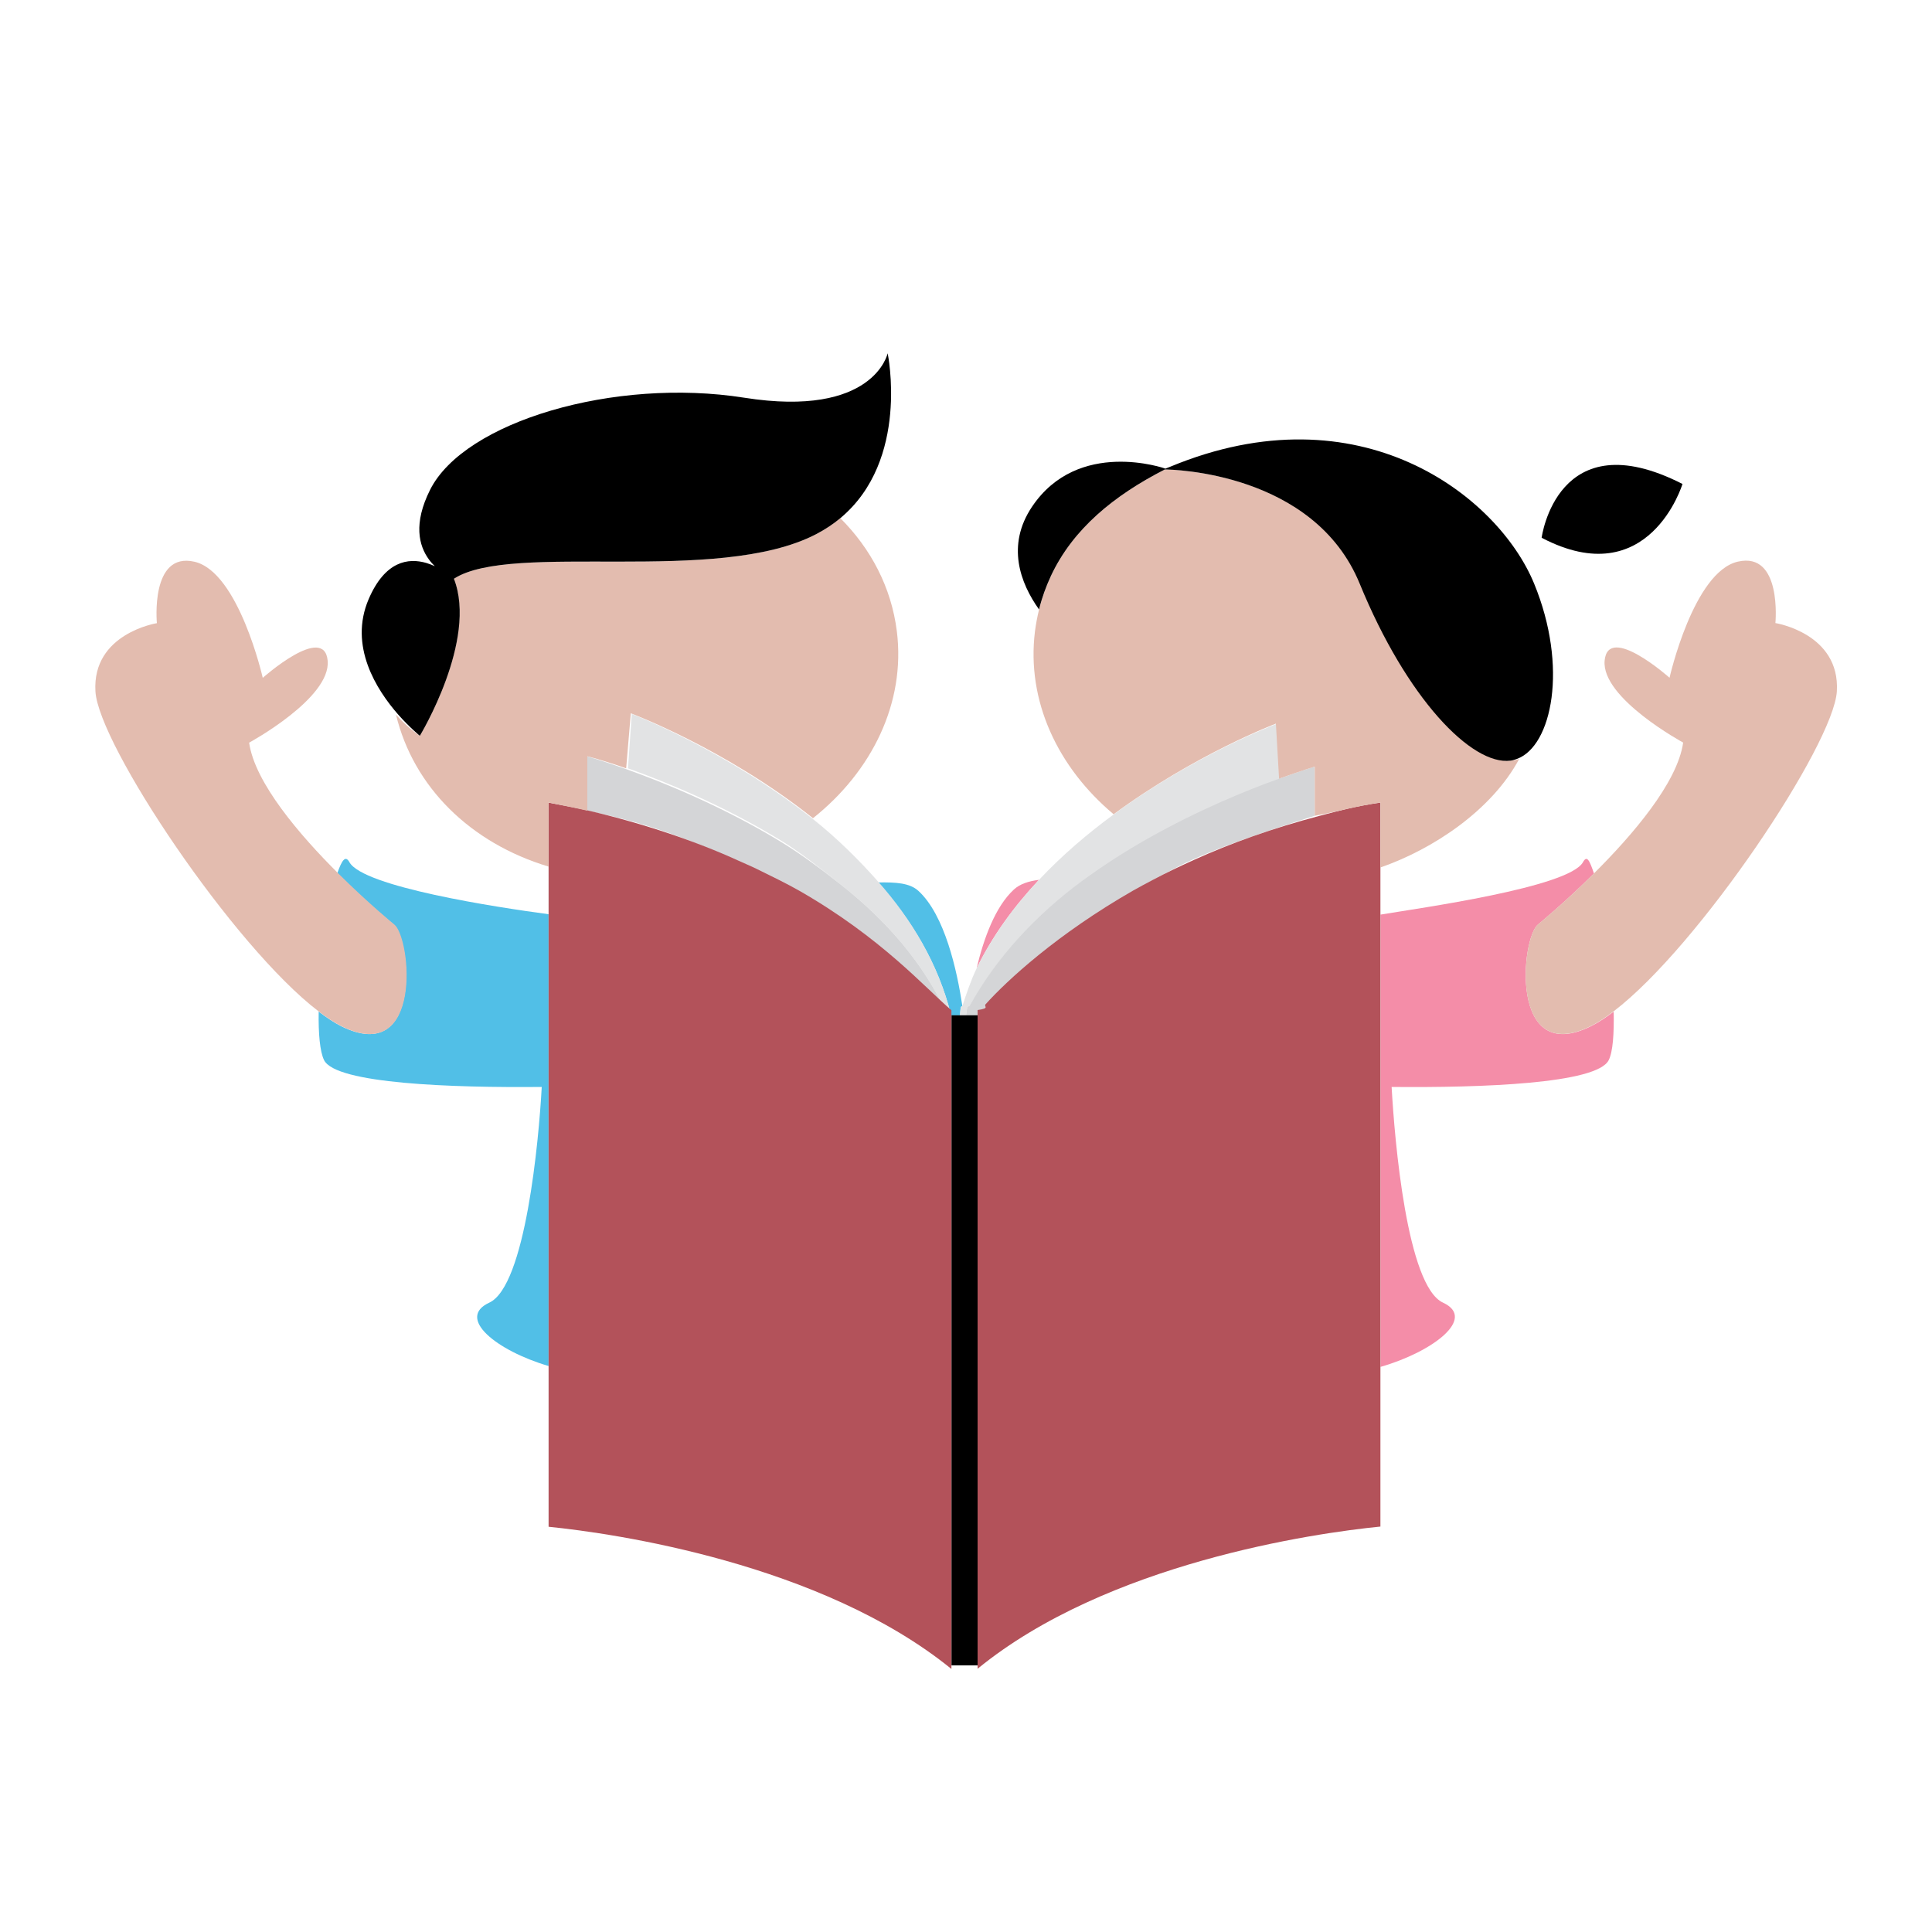<?xml version="1.0" encoding="utf-8"?>
<!-- Generator: Adobe Illustrator 18.1.0, SVG Export Plug-In . SVG Version: 6.00 Build 0)  -->
<svg version="1.1" id="Layer_1" xmlns="http://www.w3.org/2000/svg" xmlns:xlink="http://www.w3.org/1999/xlink" x="0px" y="0px"
	 viewBox="0 0 2000 2000" enable-background="new 0 0 2000 2000" xml:space="preserve">
<g>
	<path fill="none" d="M1088.1,596.3c22.6-48.5,64.9-83.3,117.8-110.3h0C1153,513,1110.7,547.8,1088.1,596.3z"/>
	<path fill="#51BFE7" d="M993.8,1051c0.7-13,1.6-7.5,2.4-9.8c-5.5-36.6-18.1-93.9-45.5-119c-9-8.2-23.3-9-41.6-8.7
		c34.3,38.7,62.1,83.6,75.5,137.6H993.8z"/>
	<path fill="#51BFE7" d="M361.7,892.5c-4.2-7.6-7.9-1.8-12.6,11.7c31,30.9,58.4,52.8,58.4,52.8c17.7,14.1,30.3,147.6-54.5,105.2
		c-7.2-3.6-14.9-8.8-23.1-15c-0.4,22.9,1.3,41.6,5.6,50.3c12.2,24.4,132.4,28.6,225.3,27.7c-3,55.7-16.9,206.1-54.3,223.3
		c-34.5,15.9,7.4,49.7,61.4,65.6V946.4C514,939.2,375.9,918.1,361.7,892.5z"/>
	<path fill="#F48DA8" d="M1049.6,920.8c-19.3,17.7-31.3,50.8-38.6,81.6c16.5-33.9,39-64.4,64.5-91.6
		C1064.6,912.2,1055.8,915.1,1049.6,920.8z"/>
	<path fill="#F48DA8" d="M1592.2,957c0,0,26.8-21.9,57.9-52.8c-4.7-13.5-7.2-19.3-11.4-11.7c-14.5,26.2-169.6,47.6-209.6,54.3V1415
		c54-15.5,99.8-50.3,64.7-66.5c-37.3-17.2-50.1-167.6-53.2-223.3c92.9,0.9,212.5-3.3,224.7-27.7c4.4-8.7,5.6-27.5,5.2-50.3
		c-8.2,6.3-16.1,11.4-23.3,15C1562.3,1104.6,1574.5,971.1,1592.2,957z"/>
	<path fill="#E2E3E4" d="M650.1,795.4c37.6,13.4,97.9,37.8,158.2,74.6c21.3,13,42.7,30.3,63,46.4c45.3,35.9,85.3,80.6,109.4,134.6
		h3.9c-13.4-54-41.2-99.5-75.5-138.3c-20.6-23.3-43.5-45.7-66.9-64.3C751.6,776.4,654,739.1,654,739.1L650.1,795.4z"/>
	<path fill="#E2E3E4" d="M997.3,1051h2.8c1.3-13,2.6-7.7,4-10.1c27.6-50.1,69.9-93.2,116-127.2c22.4-16.5,45.7-31.9,68.6-44.8
		c52.9-29.8,103.7-50.6,136.9-62.4l-3.9-57.2c0,0-84.2,31.5-168.7,93.7c-26.7,19.6-53.4,42.2-77.5,67.9
		c-25.5,27.2-48,57.7-64.5,91.6c-5.7,11.6-10.6,26.3-14.7,38.7c-0.8,2.4-1.7-3.2-2.4,9.8H997.3z"/>
	<path fill="#D4D5D7" d="M1324.1,806.1c-33.2,11.8-83.2,32.2-136.1,62.1c-22.9,12.9-45.8,27.6-68.3,44.1
		c-46.1,34-88.2,78.5-115.8,128.6c-1.4,2.4-2.5-2.9-3.8,10.1h2.9h12.3h2.6c1.5-13,3.3-6.5,5.1-8.6c22.4-25,71-74.1,149.9-119.3
		c6.5-3.7,13.3-8.2,20.2-11.8c13.1-7,25.5-14.2,40.1-20.8c37.9-17.2,87.7-33.3,127.7-46v-50.9C1361,793.5,1347.8,797.6,1324.1,806.1
		z"/>
	<path fill="#D4D5D7" d="M871.3,916.4c-20.3-16.1-41.7-32-63-45c-60.3-36.7-122.4-61.8-160.1-75.2c-23.6-8.4-40.2-13.2-40.2-13.2
		v56.3c67,13.6,110.1,31.7,153.8,51.6c6.1,2.8,13.1,5.6,19,8.5c15.3,7.5,30.1,17.9,43.6,25.6C909.4,973.8,959.6,1024,979,1051h1.7
		C956.7,997,916.6,952.3,871.3,916.4z"/>
	<path fill="#B3525A" d="M1429,898v-67.2c-27,4-43.4,8.6-62.8,13.7c-48.4,12.7-92.5,28.5-130.3,45.7c-14.6,6.6-29.1,13.5-42.2,20.5
		c-6.9,3.7-14,7.4-20.5,11.1c-78.9,45.2-130.6,93-153,117.9c-1.9,2.1,4.8,4.1-8.2,5.9v681.1v0.8c134-109.6,349-140.5,417-147.2V1415
		V946.8V898z"/>
	<path fill="#B3525A" d="M827.8,922.3c-13.5-7.7-29.4-15.4-44.7-22.9c-5.9-2.9-12.7-5.7-18.8-8.5c-43.6-19.9-96.7-38-154.5-51.6
		c-12.7-3-28.9-5.9-41.9-8.4v66.3v49.3v467.8v166.2c67,6.7,282,37.6,417,147.2v-0.8v-681.1C958,1022.9,912.9,971.1,827.8,922.3z"/>
	<path fill="#E3BCAF" d="M608,839.2v-56.3c0,0,16.6,4.1,40.2,12.5l4.8-57c0,0,98.1,36.6,188.6,108.6
		c60.9-48.4,96.1-119.4,86.8-193.6c-5.7-45.3-26.8-85.4-58.6-117.1c-7.4,6.2-15.8,11.8-25.3,16.8c-102.5,53-314.6,7.1-374.7,46
		c24.7,63.6-35.3,162.6-35.3,162.6s-12.6-8.3-24.6-22c18.1,75,77,133,158,157.4v-66.3C581,833.4,595,836.2,608,839.2z"/>
	<path fill="#E3BCAF" d="M408.1,957c0,0-26.8-21.9-57.9-52.8c-39.8-39.6-86.4-93.8-92.3-135.4c0,0,84.8-46,81.3-84.8
		c-3.5-38.9-67.2,17.7-67.2,17.7s-24.8-109.6-70.7-120.2c-46-10.6-38.9,63.6-38.9,63.6s-67.2,10.6-63.6,70.7
		c3.2,55,142.6,263.9,231.3,331.4c8.2,6.2,16,11.4,23.2,15C438.1,1104.6,425.8,971.1,408.1,957z"/>
	<path fill="#E3BCAF" d="M1324.1,806.1c23.7-8.5,36.9-12.5,36.9-12.5v50.9c27-5,41-9.7,68-13.7V898c54-18.7,115.1-59,143.7-112.4
		c-2.1,0.8-5.4,1.4-7.7,1.7c-40.4,5.4-108.3-64.5-156.9-183c-47.3-115.6-195-118.3-202.3-118.3c0,0,0,0,0,0
		c-52.9,27-95.2,61.6-117.8,110.1c-5.2,11.2-9.4,22.8-12.4,35c-1.8,7.3-3.2,14.8-4.2,22.4c-9,72.1,23.7,141.1,81.4,189.4
		c84.5-62.2,168-93.8,168-93.8L1324.1,806.1z"/>
	<path fill="#E3BCAF" d="M1901.5,715.7c3.5-60.1-63.6-70.7-63.6-70.7s7.1-74.2-38.9-63.6c-46,10.6-70.7,120.2-70.7,120.2
		s-63.6-56.6-67.2-17.7c-3.5,38.9,81.3,84.8,81.3,84.8c-5.9,41.7-52.6,95.9-92.3,135.4c-31,30.9-57.9,52.8-57.9,52.8
		c-17.7,14.1-30,147.6,54.8,105.2c7.2-3.6,15-8.7,23.2-15C1758.8,979.7,1898.2,770.7,1901.5,715.7z"/>
	<path d="M434.6,761.7c0,0,60.1-99,35.3-162.6c60.1-38.9,272.2,7,374.7-46c9.6-5,18-10.6,25.4-16.8c72.1-60.1,48.9-170.6,48.9-170.6
		s-14.1,67.2-148.5,46c-134.3-21.2-289.8,24.7-325.2,95.4c-17.5,34.9-11.6,57.7-1.3,71.9c1.9,2.7,4.1,5,6.2,7.1
		c-2.7-1.2-5.7-2.4-8.7-3.3c-18.7-5.5-42.8-2.2-59.8,37.5c-20.7,48.4,8,93.6,30.6,119.4C424.3,753.4,434.6,761.7,434.6,761.7z"/>
	<polygon points="1015.3,1051 1003,1051 1000.1,1051 997.3,1051 993.8,1051 984.6,1051 980.7,1051 985,1051 985,1724 1012,1724 
		1012,1051 	"/>
	<path d="M1205.8,486L1205.8,486C1205.9,486,1205.9,486,1205.8,486c7.3,0,154.5,2.7,201.8,118.3c48.5,118.5,115.9,188.5,156.3,183.1
		c2.2-0.3,4.4-1,6.5-1.8c36.1-13.3,53.3-95,17.7-181.5c-37.3-90.7-180.4-202.5-376.8-120.9c-1.1,0.4-2.2,0.9-3.3,1.3
		c-0.7,0.3-1.4,0.5-2.1,0.8l0.2-0.3c0,0-90.1-31.8-137.9,39.8c-26.6,39.8-12.1,78.8,7.4,106.1c3-12.2,7.2-23.7,12.4-34.9
		C1110.7,547.6,1153,513,1205.8,486z"/>
	<path d="M1741.7,501c-129.9-66.3-145.8,55.7-145.8,55.7C1707.2,615,1741.7,501,1741.7,501z"/>
</g>
</svg>
